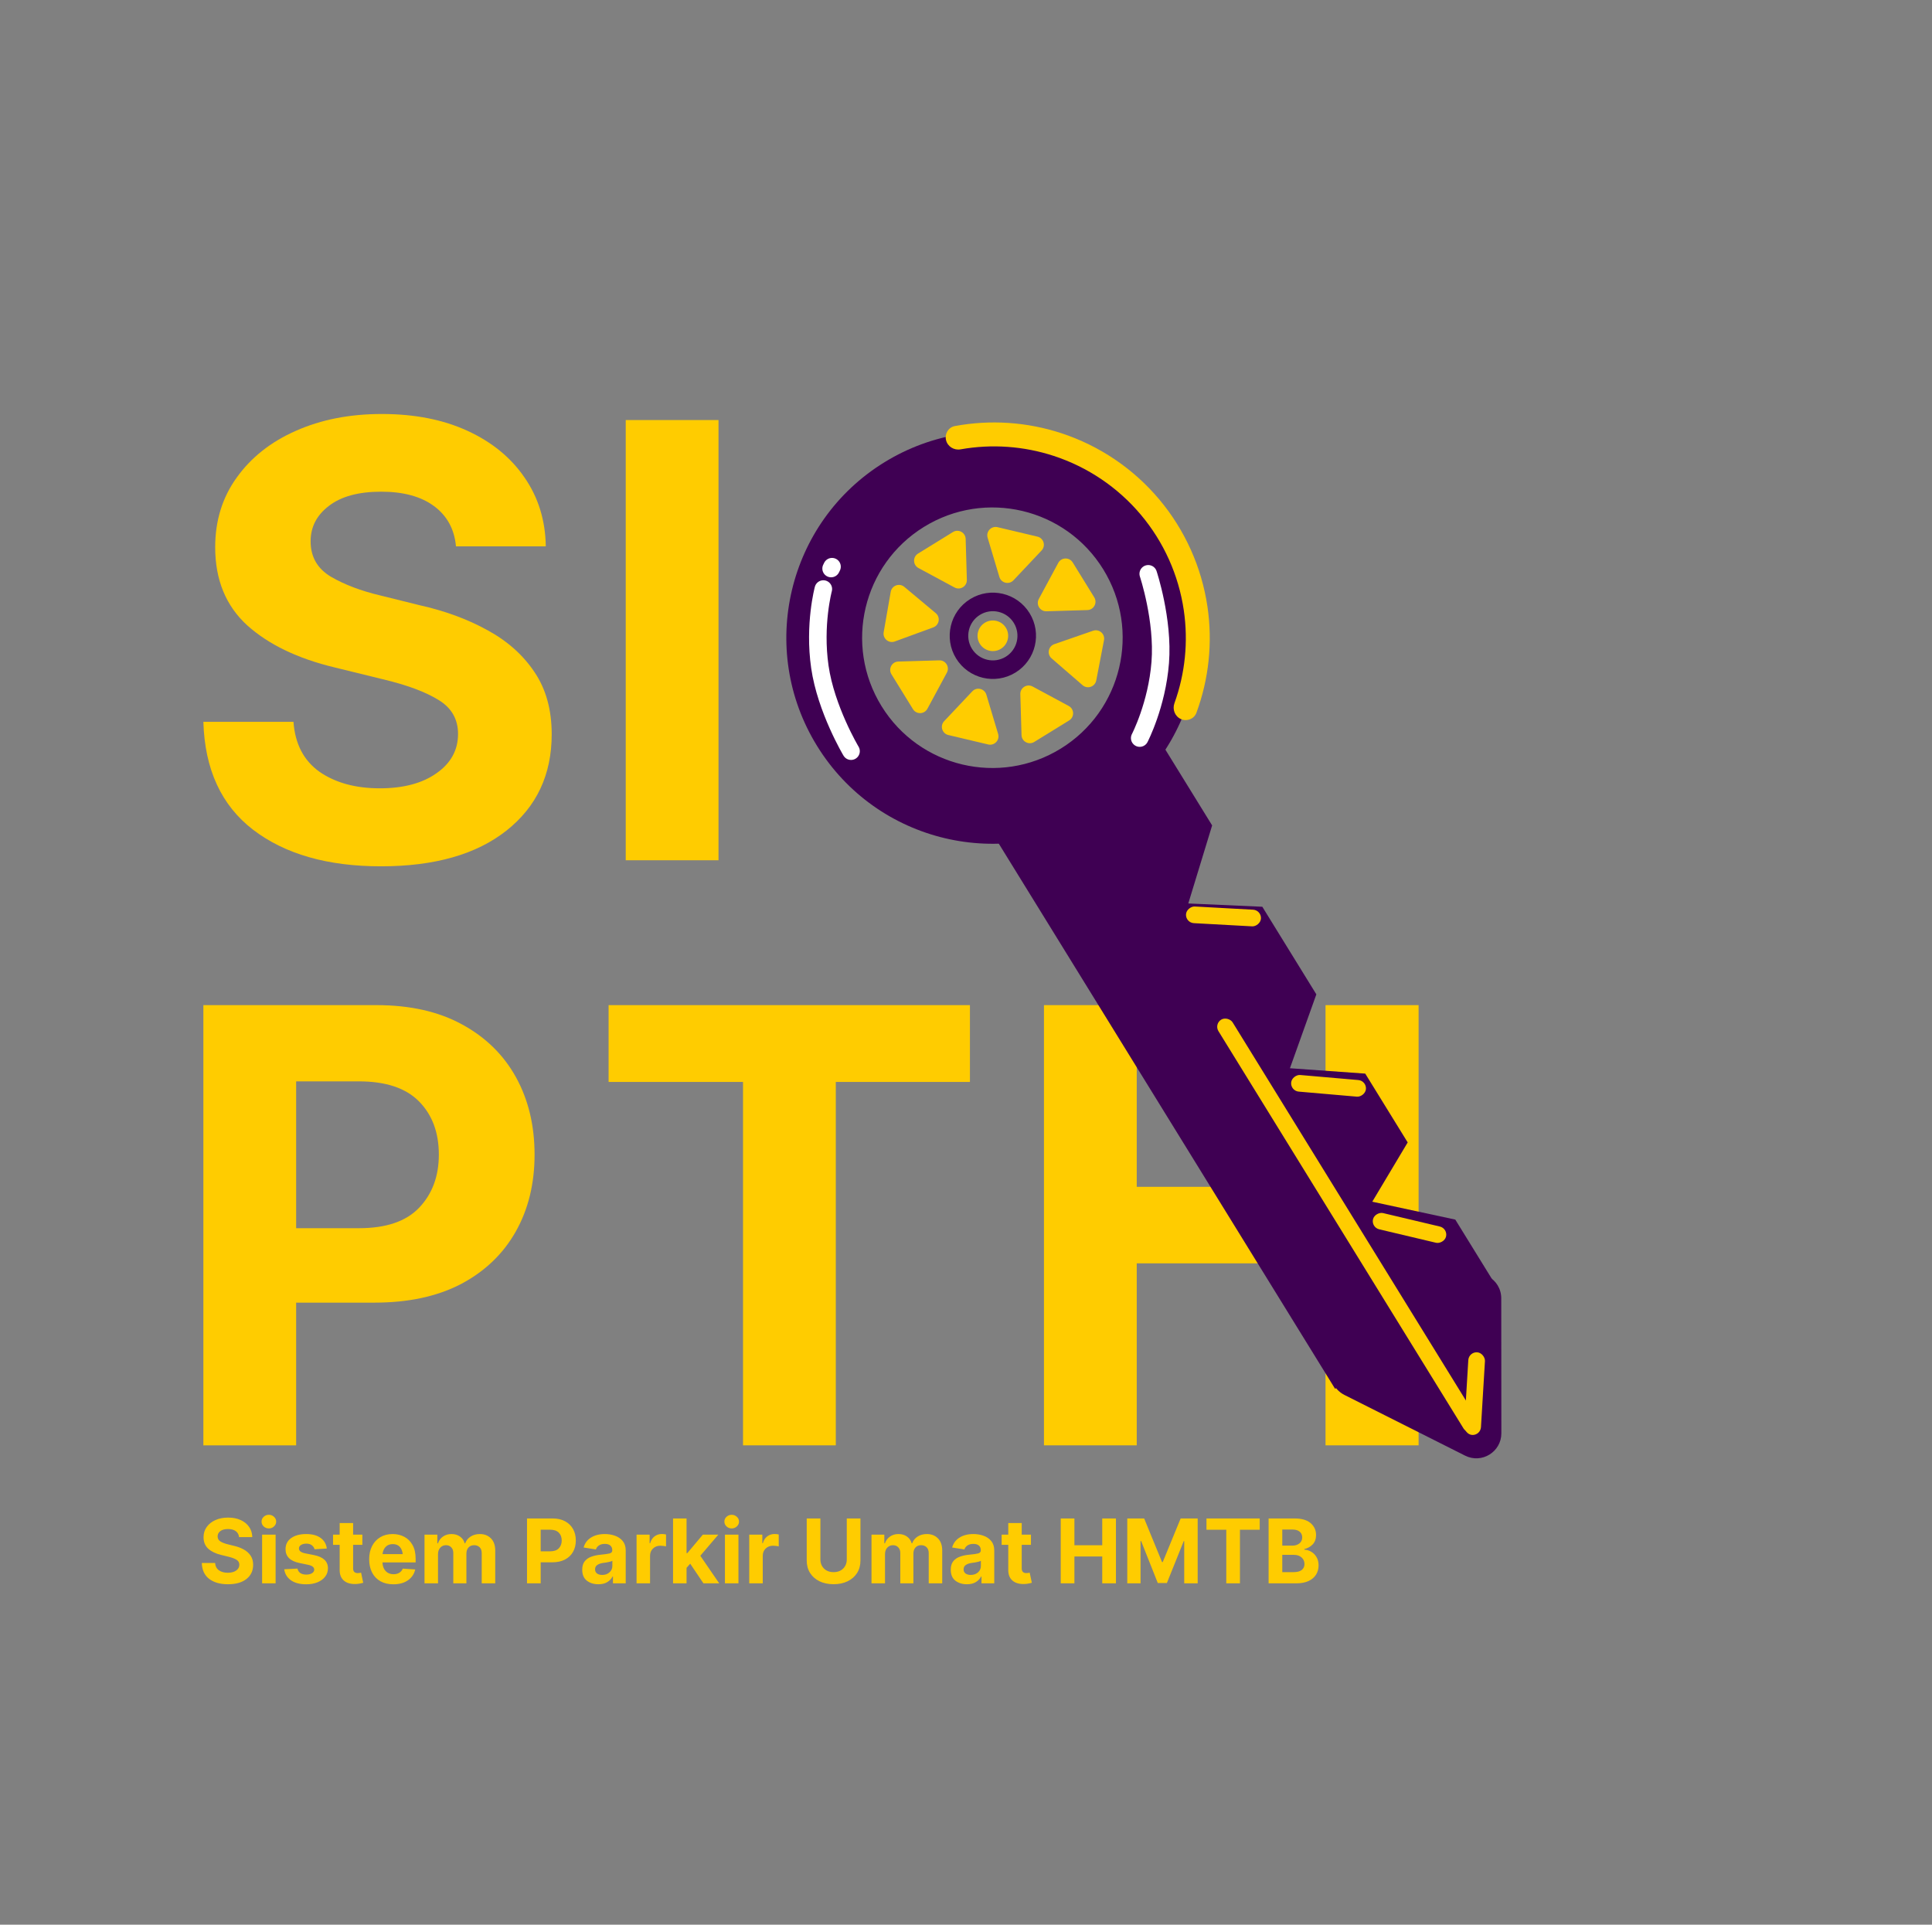 <svg width="266" height="265" viewBox="0 0 266 265" fill="none" xmlns="http://www.w3.org/2000/svg">
<rect x="0" y="0" width="266" height="265" fill="#808080" stroke="none"/>
<path d="M52.447 119.278C45.098 119.278 39.227 117.597 34.834 114.234C30.468 110.871 28.19 105.922 28 99.386H40.407C40.624 102.424 41.817 104.715 43.986 106.261C46.183 107.78 48.949 108.539 52.285 108.539C55.539 108.539 58.142 107.847 60.095 106.464C62.075 105.081 63.064 103.278 63.064 101.054C63.064 99.02 62.169 97.461 60.38 96.376C58.59 95.264 56.041 94.315 52.732 93.529L46.102 91.902C41.003 90.681 36.976 88.742 34.02 86.085C31.091 83.4 29.627 79.82 29.627 75.346C29.627 71.685 30.617 68.485 32.597 65.746C34.576 62.98 37.288 60.837 40.732 59.319C44.203 57.773 48.149 57 52.569 57C57.071 57 61.003 57.773 64.366 59.319C67.729 60.864 70.346 63.007 72.217 65.746C74.115 68.485 75.092 71.644 75.146 75.224H62.78C62.563 72.864 61.559 71.02 59.77 69.692C57.98 68.363 55.553 67.698 52.488 67.698C49.37 67.698 46.969 68.349 45.288 69.651C43.607 70.925 42.766 72.553 42.766 74.532C42.766 76.675 43.702 78.302 45.573 79.414C47.444 80.498 49.695 81.353 52.325 81.976L57.736 83.319C61.261 84.105 64.393 85.258 67.132 86.776C69.871 88.268 72.027 90.193 73.6 92.553C75.173 94.885 75.959 97.732 75.959 101.095C75.959 106.654 73.885 111.075 69.736 114.356C65.587 117.637 59.824 119.278 52.447 119.278Z" fill="#FFCC00"/>
<path d="M98.925 57.834V118.444H86.152V57.834H98.925Z" fill="#FFCC00"/>
<path d="M28 199.001V138.391H51.837C56.447 138.391 60.366 139.272 63.593 141.035C66.847 142.797 69.329 145.225 71.037 148.316C72.746 151.408 73.6 154.96 73.6 158.974C73.6 162.987 72.732 166.526 70.997 169.591C69.261 172.655 66.753 175.055 63.471 176.791C60.19 178.499 56.217 179.353 51.553 179.353H40.773V199.001H28ZM40.773 169.103H49.437C53.153 169.103 55.905 168.167 57.695 166.296C59.512 164.397 60.42 161.957 60.42 158.974C60.42 155.936 59.512 153.496 57.695 151.652C55.878 149.808 53.112 148.886 49.397 148.886H40.773V169.103Z" fill="#FFCC00"/>
<path d="M83.793 148.967V138.391H133.542V148.967H115.074V199.001H102.301V148.967H83.793Z" fill="#FFCC00"/>
<path d="M143.734 199.001V138.391H156.507V163.408H182.501V138.391H195.314V199.001H182.501V173.943H156.507V199.001H143.734Z" fill="#FFCC00"/>
<g clip-path="url(#clip0_7067_642)">
<path d="M206.708 197.339C206.71 199.904 204.008 201.571 201.716 200.418L185.118 192.069C182.71 190.857 182.563 187.475 184.857 186.06L201.442 175.83C203.735 174.415 206.692 176.064 206.694 178.759L206.708 197.339Z" fill="#3F0053"/>
<rect x="202.227" y="186.121" width="2.296" height="11.401" rx="1.148" transform="rotate(3.454 202.227 186.121)" fill="#FFCC00"/>
<path d="M135.633 113.106L158.031 99.289L166.888 113.647L163.606 124.393L173.797 124.846L181.236 136.907L177.6 147.079L187.968 147.819L193.813 157.295L188.937 165.457L200.367 167.92L206.213 177.396L183.814 191.213L135.633 113.106Z" fill="#3F0053"/>
<rect x="204.07" y="196.467" width="2.296" height="66.594" rx="1.148" transform="rotate(148.331 204.07 196.467)" fill="#FFCC00"/>
<rect x="199.357" y="169.139" width="2.296" height="10.334" rx="1.148" transform="rotate(103.326 199.357 169.139)" fill="#FFCC00"/>
<rect x="188.162" y="148.805" width="2.296" height="10.334" rx="1.148" transform="rotate(94.962 188.162 148.805)" fill="#FFCC00"/>
<rect x="173.672" y="125.314" width="2.296" height="10.334" rx="1.148" transform="rotate(93.133 173.672 125.314)" fill="#FFCC00"/>
<path d="M112.491 102.698C120.716 116.031 138.192 120.172 151.525 111.947C164.859 103.723 169 86.246 160.775 72.913C152.55 59.58 135.074 55.439 121.741 63.664C108.408 71.888 104.267 89.365 112.491 102.698ZM151.898 78.389C157.098 86.82 154.48 97.87 146.049 103.07C137.619 108.27 126.569 105.652 121.369 97.222C116.168 88.791 118.787 77.742 127.217 72.541C135.647 67.341 146.697 69.959 151.898 78.389Z" fill="#3F0053"/>
<path d="M131.641 90.659C133.363 93.451 137.024 94.319 139.817 92.596C142.609 90.873 143.477 87.213 141.754 84.42C140.031 81.627 136.371 80.76 133.578 82.483C130.785 84.205 129.918 87.866 131.641 90.659ZM139.58 85.761C140.563 87.353 140.068 89.44 138.476 90.422C136.884 91.405 134.796 90.91 133.814 89.318C132.832 87.725 133.327 85.638 134.919 84.656C136.511 83.674 138.598 84.169 139.58 85.761Z" fill="#3F0053"/>
<circle cx="2.108" cy="2.108" r="2.108" transform="matrix(-0.851 0.525 0.525 0.851 137.385 84.637)" fill="#FFCC00"/>
<path d="M140.48 95.569C140.454 94.684 141.396 94.103 142.175 94.523L147.143 97.201C147.922 97.621 147.954 98.728 147.201 99.192L142.397 102.155C141.644 102.62 140.67 102.095 140.644 101.21L140.48 95.569Z" fill="#FFCC00"/>
<path d="M133.866 95.187C134.473 94.543 135.55 94.799 135.804 95.647L137.423 101.053C137.677 101.901 136.917 102.706 136.056 102.502L130.565 101.201C129.703 100.996 129.386 99.936 129.993 99.292L133.866 95.187Z" fill="#FFCC00"/>
<path d="M150.494 86.844C151.331 86.554 152.167 87.279 152 88.148L150.932 93.69C150.764 94.559 149.719 94.921 149.05 94.341L144.785 90.646C144.115 90.066 144.325 88.98 145.161 88.69L150.494 86.844Z" fill="#FFCC00"/>
<path d="M139.535 79.898C138.927 80.542 137.85 80.287 137.596 79.439L135.978 74.033C135.724 73.185 136.483 72.38 137.345 72.584L142.836 73.885C143.697 74.09 144.015 75.15 143.407 75.793L139.535 79.898Z" fill="#FFCC00"/>
<path d="M122.635 81.485C122.787 80.613 123.826 80.233 124.505 80.8L128.835 84.42C129.514 84.988 129.324 86.078 128.493 86.382L123.193 88.322C122.362 88.626 121.513 87.917 121.665 87.045L122.635 81.485Z" fill="#FFCC00"/>
<path d="M129.322 90.919C130.207 90.894 130.787 91.835 130.367 92.615L127.689 97.582C127.269 98.361 126.163 98.393 125.698 97.64L122.735 92.837C122.271 92.084 122.796 91.109 123.681 91.084L129.322 90.919Z" fill="#FFCC00"/>
<path d="M133.118 79.841C133.144 80.726 132.202 81.307 131.423 80.887L126.455 78.209C125.676 77.789 125.644 76.683 126.397 76.218L131.2 73.255C131.954 72.79 132.928 73.315 132.953 74.2L133.118 79.841Z" fill="#FFCC00"/>
<path d="M144.071 84.163C143.186 84.188 142.605 83.247 143.025 82.468L145.703 77.5C146.123 76.721 147.23 76.689 147.694 77.442L150.657 82.245C151.122 82.999 150.597 83.972 149.712 83.998L144.071 84.163Z" fill="#FFCC00"/>
<path d="M117.173 103.425C117.173 103.425 113.719 97.647 112.879 91.822C112.038 85.998 113.358 81.101 113.358 81.101" stroke="white" stroke-width="2.414" stroke-linecap="round"/>
<path d="M158.09 79.005C158.09 79.005 160.201 85.338 159.744 91.205C159.287 97.072 156.916 101.622 156.916 101.622" stroke="white" stroke-width="2.414" stroke-linecap="round"/>
<path d="M114.428 78.279L114.554 78.023" stroke="white" stroke-width="2.414" stroke-linecap="round"/>
<path d="M162.601 99.008C163.436 99.37 164.411 98.988 164.726 98.134C166.441 93.485 166.969 88.471 166.248 83.551C165.446 78.086 163.137 72.953 159.579 68.729C156.02 64.504 151.354 61.356 146.105 59.639C141.378 58.092 136.348 57.76 131.475 58.66C130.58 58.826 130.038 59.721 130.253 60.606V60.606C130.467 61.49 131.358 62.028 132.254 61.868C136.53 61.109 140.936 61.415 145.08 62.771C149.746 64.298 153.895 67.097 157.058 70.852C160.221 74.607 162.274 79.171 162.987 84.029C163.619 88.343 163.172 92.737 161.697 96.822C161.388 97.677 161.766 98.646 162.601 99.008V99.008Z" fill="#FFCC00"/>
</g>
<path d="M31.388 218.126C30.305 218.126 29.44 217.878 28.792 217.383C28.149 216.887 27.813 216.158 27.785 215.194H29.614C29.646 215.642 29.822 215.98 30.141 216.208C30.465 216.431 30.873 216.543 31.364 216.543C31.844 216.543 32.227 216.441 32.515 216.238C32.807 216.034 32.953 215.768 32.953 215.44C32.953 215.141 32.821 214.911 32.557 214.751C32.293 214.587 31.918 214.447 31.43 214.331L30.453 214.091C29.702 213.912 29.108 213.626 28.672 213.234C28.241 212.839 28.025 212.311 28.025 211.652C28.025 211.112 28.171 210.64 28.463 210.237C28.755 209.829 29.154 209.513 29.662 209.29C30.173 209.062 30.755 208.948 31.406 208.948C32.07 208.948 32.649 209.062 33.145 209.29C33.64 209.517 34.026 209.833 34.302 210.237C34.581 210.64 34.725 211.106 34.733 211.634H32.911C32.879 211.286 32.731 211.014 32.467 210.818C32.203 210.622 31.846 210.525 31.394 210.525C30.935 210.525 30.581 210.62 30.333 210.812C30.085 211 29.961 211.24 29.961 211.532C29.961 211.847 30.099 212.087 30.375 212.251C30.651 212.411 30.983 212.537 31.37 212.629L32.167 212.827C32.687 212.942 33.149 213.112 33.552 213.336C33.956 213.556 34.274 213.84 34.505 214.187C34.737 214.531 34.853 214.951 34.853 215.446C34.853 216.266 34.547 216.917 33.936 217.401C33.325 217.884 32.475 218.126 31.388 218.126ZM36.088 218V211.298H37.946V218H36.088ZM37.017 210.441C36.742 210.441 36.504 210.349 36.304 210.165C36.108 209.981 36.01 209.759 36.01 209.499C36.01 209.24 36.108 209.02 36.304 208.84C36.504 208.656 36.742 208.564 37.017 208.564C37.293 208.564 37.529 208.656 37.725 208.84C37.924 209.02 38.024 209.24 38.024 209.499C38.024 209.759 37.924 209.981 37.725 210.165C37.529 210.349 37.293 210.441 37.017 210.441ZM44.996 213.21L43.306 213.312C43.258 213.1 43.138 212.918 42.946 212.767C42.758 212.611 42.502 212.533 42.179 212.533C41.891 212.533 41.649 212.593 41.453 212.713C41.258 212.833 41.16 212.992 41.16 213.192C41.16 213.352 41.224 213.488 41.351 213.6C41.479 213.712 41.697 213.802 42.005 213.87L43.222 214.109C44.509 214.365 45.152 214.969 45.152 215.92C45.152 216.363 45.024 216.751 44.768 217.083C44.513 217.415 44.161 217.672 43.713 217.856C43.266 218.04 42.752 218.132 42.173 218.132C41.285 218.132 40.58 217.948 40.057 217.58C39.533 217.209 39.225 216.703 39.133 216.064L40.956 215.968C41.08 216.519 41.487 216.795 42.179 216.795C42.502 216.795 42.764 216.731 42.964 216.603C43.164 216.475 43.264 216.313 43.264 216.118C43.264 215.786 42.978 215.562 42.407 215.446L41.249 215.206C39.959 214.947 39.313 214.311 39.313 213.3C39.313 212.653 39.571 212.143 40.087 211.771C40.606 211.4 41.294 211.214 42.149 211.214C42.996 211.214 43.663 211.394 44.151 211.753C44.639 212.109 44.92 212.595 44.996 213.21ZM49.888 211.298V212.701H48.617V215.938C48.617 216.373 48.829 216.591 49.252 216.591C49.324 216.591 49.402 216.585 49.486 216.573C49.574 216.561 49.65 216.547 49.714 216.531L50.008 217.922C49.612 218.038 49.228 218.096 48.857 218.096C48.193 218.096 47.678 217.928 47.31 217.592C46.947 217.257 46.765 216.787 46.765 216.184V212.701H45.853V211.298H46.765V209.703H48.617V211.298H49.888ZM54.15 218.132C53.463 218.132 52.871 217.992 52.376 217.712C51.88 217.432 51.498 217.035 51.231 216.519C50.963 216 50.829 215.386 50.829 214.679C50.829 213.992 50.961 213.388 51.225 212.869C51.492 212.349 51.868 211.943 52.352 211.652C52.835 211.36 53.405 211.214 54.06 211.214C54.652 211.214 55.185 211.34 55.661 211.592C56.14 211.843 56.52 212.221 56.8 212.725C57.084 213.228 57.225 213.86 57.225 214.619V215.123H52.657C52.678 215.63 52.825 216.028 53.101 216.315C53.377 216.603 53.736 216.747 54.18 216.747C54.488 216.747 54.752 216.681 54.971 216.549C55.195 216.417 55.355 216.226 55.451 215.974L57.166 216.088C57.034 216.703 56.704 217.199 56.176 217.574C55.653 217.946 54.977 218.132 54.15 218.132ZM52.669 213.978H55.445C55.401 213.554 55.265 213.218 55.037 212.97C54.81 212.723 54.49 212.599 54.078 212.599C53.663 212.599 53.333 212.729 53.089 212.988C52.849 213.244 52.709 213.574 52.669 213.978ZM58.448 218V211.298H60.211V212.491H60.295C60.435 212.095 60.669 211.783 60.996 211.556C61.324 211.328 61.714 211.214 62.165 211.214C62.625 211.214 63.014 211.33 63.334 211.562C63.658 211.789 63.872 212.099 63.976 212.491H64.047C64.187 212.103 64.435 211.793 64.791 211.562C65.15 211.33 65.576 211.214 66.068 211.214C66.691 211.214 67.199 211.412 67.59 211.807C67.986 212.203 68.184 212.765 68.184 213.492V218H66.326V213.864C66.326 213.488 66.226 213.208 66.026 213.024C65.83 212.841 65.584 212.749 65.288 212.749C64.953 212.749 64.689 212.857 64.497 213.072C64.309 213.284 64.215 213.564 64.215 213.912V218H62.411V213.816C62.411 213.492 62.317 213.234 62.129 213.042C61.945 212.847 61.702 212.749 61.398 212.749C61.086 212.749 60.826 212.863 60.618 213.09C60.411 213.314 60.307 213.612 60.307 213.984V218H58.448ZM72.56 218V209.068H76.073C76.752 209.068 77.33 209.198 77.805 209.457C78.285 209.717 78.651 210.075 78.903 210.531C79.154 210.986 79.28 211.51 79.28 212.101C79.28 212.693 79.152 213.214 78.897 213.666C78.641 214.117 78.271 214.471 77.787 214.727C77.304 214.979 76.718 215.105 76.031 215.105H74.442V218H72.56ZM74.442 213.594H75.719C76.267 213.594 76.672 213.456 76.936 213.18C77.204 212.9 77.338 212.541 77.338 212.101C77.338 211.654 77.204 211.294 76.936 211.022C76.668 210.75 76.261 210.614 75.713 210.614H74.442V213.594ZM82.385 218.126C81.746 218.126 81.214 217.96 80.791 217.628C80.371 217.293 80.161 216.793 80.161 216.13C80.161 215.63 80.277 215.238 80.509 214.955C80.745 214.667 81.055 214.457 81.438 214.325C81.822 214.189 82.234 214.101 82.673 214.061C83.257 214.006 83.672 213.948 83.92 213.888C84.172 213.824 84.298 213.684 84.298 213.468V213.438C84.298 213.162 84.21 212.948 84.034 212.797C83.858 212.645 83.604 212.569 83.273 212.569C82.941 212.569 82.669 212.641 82.457 212.785C82.249 212.928 82.112 213.112 82.044 213.336L80.353 213.066C80.513 212.483 80.849 212.029 81.36 211.706C81.876 211.378 82.515 211.214 83.279 211.214C83.774 211.214 84.24 211.292 84.675 211.448C85.115 211.604 85.471 211.849 85.743 212.185C86.014 212.517 86.15 212.948 86.15 213.48V218H84.394V217.065H84.34C84.176 217.381 83.932 217.636 83.608 217.832C83.289 218.028 82.881 218.126 82.385 218.126ZM81.93 216.07C81.93 216.325 82.022 216.519 82.206 216.651C82.393 216.779 82.629 216.843 82.913 216.843C83.321 216.843 83.654 216.725 83.914 216.489C84.178 216.254 84.31 215.96 84.31 215.608V214.895C84.238 214.943 84.124 214.987 83.968 215.027C83.816 215.067 83.654 215.101 83.482 215.129C83.311 215.152 83.157 215.174 83.021 215.194C82.693 215.242 82.429 215.336 82.23 215.476C82.03 215.612 81.93 215.81 81.93 216.07ZM87.643 218V211.298H89.441V212.473H89.513C89.633 212.057 89.837 211.743 90.125 211.532C90.412 211.316 90.744 211.208 91.12 211.208C91.212 211.208 91.312 211.214 91.419 211.226C91.527 211.238 91.621 211.254 91.701 211.274V212.916C91.613 212.888 91.491 212.867 91.336 212.851C91.184 212.831 91.044 212.821 90.916 212.821C90.508 212.821 90.171 212.95 89.903 213.21C89.635 213.466 89.501 213.8 89.501 214.211V218H87.643ZM92.666 209.068H94.525V213.846H94.627L96.767 211.298H98.901L96.419 214.205L99.021 218H96.851L95.028 215.296L94.525 215.866V218H92.666V209.068ZM99.812 218V211.298H101.67V218H99.812ZM100.741 210.441C100.466 210.441 100.228 210.349 100.028 210.165C99.832 209.981 99.734 209.759 99.734 209.499C99.734 209.24 99.832 209.02 100.028 208.84C100.228 208.656 100.466 208.564 100.741 208.564C101.017 208.564 101.253 208.656 101.449 208.84C101.649 209.02 101.748 209.24 101.748 209.499C101.748 209.759 101.649 209.981 101.449 210.165C101.253 210.349 101.017 210.441 100.741 210.441ZM103.157 218V211.298H104.956V212.473H105.028C105.147 212.057 105.351 211.743 105.639 211.532C105.927 211.316 106.258 211.208 106.634 211.208C106.726 211.208 106.826 211.214 106.934 211.226C107.042 211.238 107.136 211.254 107.216 211.274V212.916C107.128 212.888 107.006 212.867 106.85 212.851C106.698 212.831 106.558 212.821 106.43 212.821C106.023 212.821 105.685 212.95 105.417 213.21C105.149 213.466 105.016 213.8 105.016 214.211V218H103.157ZM116.585 209.068H118.468V214.859C118.468 215.51 118.314 216.082 118.006 216.573C117.698 217.061 117.267 217.44 116.711 217.712C116.156 217.984 115.508 218.12 114.769 218.12C114.026 218.12 113.376 217.984 112.821 217.712C112.269 217.44 111.84 217.061 111.532 216.573C111.224 216.082 111.07 215.51 111.07 214.859V209.068H112.953V214.703C112.953 215.214 113.118 215.636 113.45 215.968C113.782 216.295 114.221 216.459 114.769 216.459C115.317 216.459 115.756 216.295 116.088 215.968C116.42 215.636 116.585 215.214 116.585 214.703V209.068ZM119.99 218V211.298H121.753V212.491H121.837C121.977 212.095 122.21 211.783 122.538 211.556C122.866 211.328 123.256 211.214 123.707 211.214C124.167 211.214 124.556 211.33 124.876 211.562C125.2 211.789 125.414 212.099 125.518 212.491H125.589C125.729 212.103 125.977 211.793 126.333 211.562C126.693 211.33 127.118 211.214 127.61 211.214C128.233 211.214 128.741 211.412 129.132 211.807C129.528 212.203 129.726 212.765 129.726 213.492V218H127.867V213.864C127.867 213.488 127.768 213.208 127.568 213.024C127.372 212.841 127.126 212.749 126.83 212.749C126.495 212.749 126.231 212.857 126.039 213.072C125.851 213.284 125.757 213.564 125.757 213.912V218H123.953V213.816C123.953 213.492 123.859 213.234 123.671 213.042C123.487 212.847 123.244 212.749 122.94 212.749C122.628 212.749 122.368 212.863 122.161 213.09C121.953 213.314 121.849 213.612 121.849 213.984V218H119.99ZM133.125 218.126C132.485 218.126 131.954 217.96 131.53 217.628C131.111 217.293 130.901 216.793 130.901 216.13C130.901 215.63 131.017 215.238 131.249 214.955C131.484 214.667 131.794 214.457 132.178 214.325C132.561 214.189 132.973 214.101 133.413 214.061C133.996 214.006 134.412 213.948 134.66 213.888C134.911 213.824 135.037 213.684 135.037 213.468V213.438C135.037 213.162 134.949 212.948 134.773 212.797C134.598 212.645 134.344 212.569 134.012 212.569C133.68 212.569 133.409 212.641 133.197 212.785C132.989 212.928 132.851 213.112 132.783 213.336L131.093 213.066C131.253 212.483 131.588 212.029 132.1 211.706C132.615 211.378 133.255 211.214 134.018 211.214C134.514 211.214 134.979 211.292 135.415 211.448C135.854 211.604 136.21 211.849 136.482 212.185C136.754 212.517 136.89 212.948 136.89 213.48V218H135.133V217.065H135.079C134.915 217.381 134.672 217.636 134.348 217.832C134.028 218.028 133.62 218.126 133.125 218.126ZM132.669 216.07C132.669 216.325 132.761 216.519 132.945 216.651C133.133 216.779 133.369 216.843 133.652 216.843C134.06 216.843 134.394 216.725 134.654 216.489C134.917 216.254 135.049 215.96 135.049 215.608V214.895C134.977 214.943 134.863 214.987 134.707 215.027C134.556 215.067 134.394 215.101 134.222 215.129C134.05 215.152 133.896 215.174 133.76 215.194C133.433 215.242 133.169 215.336 132.969 215.476C132.769 215.612 132.669 215.81 132.669 216.07ZM141.943 211.298V212.701H140.672V215.938C140.672 216.373 140.884 216.591 141.308 216.591C141.38 216.591 141.458 216.585 141.541 216.573C141.629 216.561 141.705 216.547 141.769 216.531L142.063 217.922C141.667 218.038 141.284 218.096 140.912 218.096C140.249 218.096 139.733 217.928 139.365 217.592C139.002 217.257 138.82 216.787 138.82 216.184V212.701H137.909V211.298H138.82V209.703H140.672V211.298H141.943ZM146.044 218V209.068H147.926V212.755H151.757V209.068H153.645V218H151.757V214.307H147.926V218H146.044ZM155.204 209.068H157.529L159.987 215.069H160.089L162.553 209.068H164.897V218H163.045V212.185H162.979L160.659 217.958H159.406L157.11 212.173H157.032V218H155.204V209.068ZM166.108 210.626V209.068H173.44V210.626H170.718V218H168.836V210.626H166.108ZM174.662 218V209.068H178.235C179.218 209.068 179.958 209.284 180.453 209.715C180.949 210.143 181.197 210.69 181.197 211.358C181.197 211.881 181.043 212.307 180.735 212.635C180.431 212.958 180.048 213.172 179.584 213.276V213.366C179.924 213.382 180.242 213.478 180.537 213.654C180.837 213.83 181.079 214.077 181.263 214.397C181.45 214.713 181.544 215.091 181.544 215.53C181.544 216.002 181.428 216.425 181.197 216.801C180.965 217.173 180.621 217.466 180.166 217.682C179.71 217.894 179.146 218 178.475 218H174.662ZM177.948 212.809C178.331 212.809 178.651 212.707 178.907 212.503C179.162 212.299 179.29 212.021 179.29 211.67C179.29 211.35 179.176 211.092 178.949 210.896C178.721 210.696 178.399 210.596 177.984 210.596H176.545V212.809H177.948ZM178.085 216.459C178.613 216.459 178.997 216.357 179.236 216.154C179.48 215.95 179.602 215.68 179.602 215.344C179.602 214.977 179.47 214.675 179.206 214.439C178.943 214.199 178.585 214.079 178.133 214.079H176.545V216.459H178.085Z" fill="#FFCC00"/>
<defs>
<clipPath id="clip0_7067_642">
<rect width="74.631" height="265.338" fill="white" transform="translate(63 39.182) rotate(-31.669)"/>
</clipPath>
</defs>
</svg>
